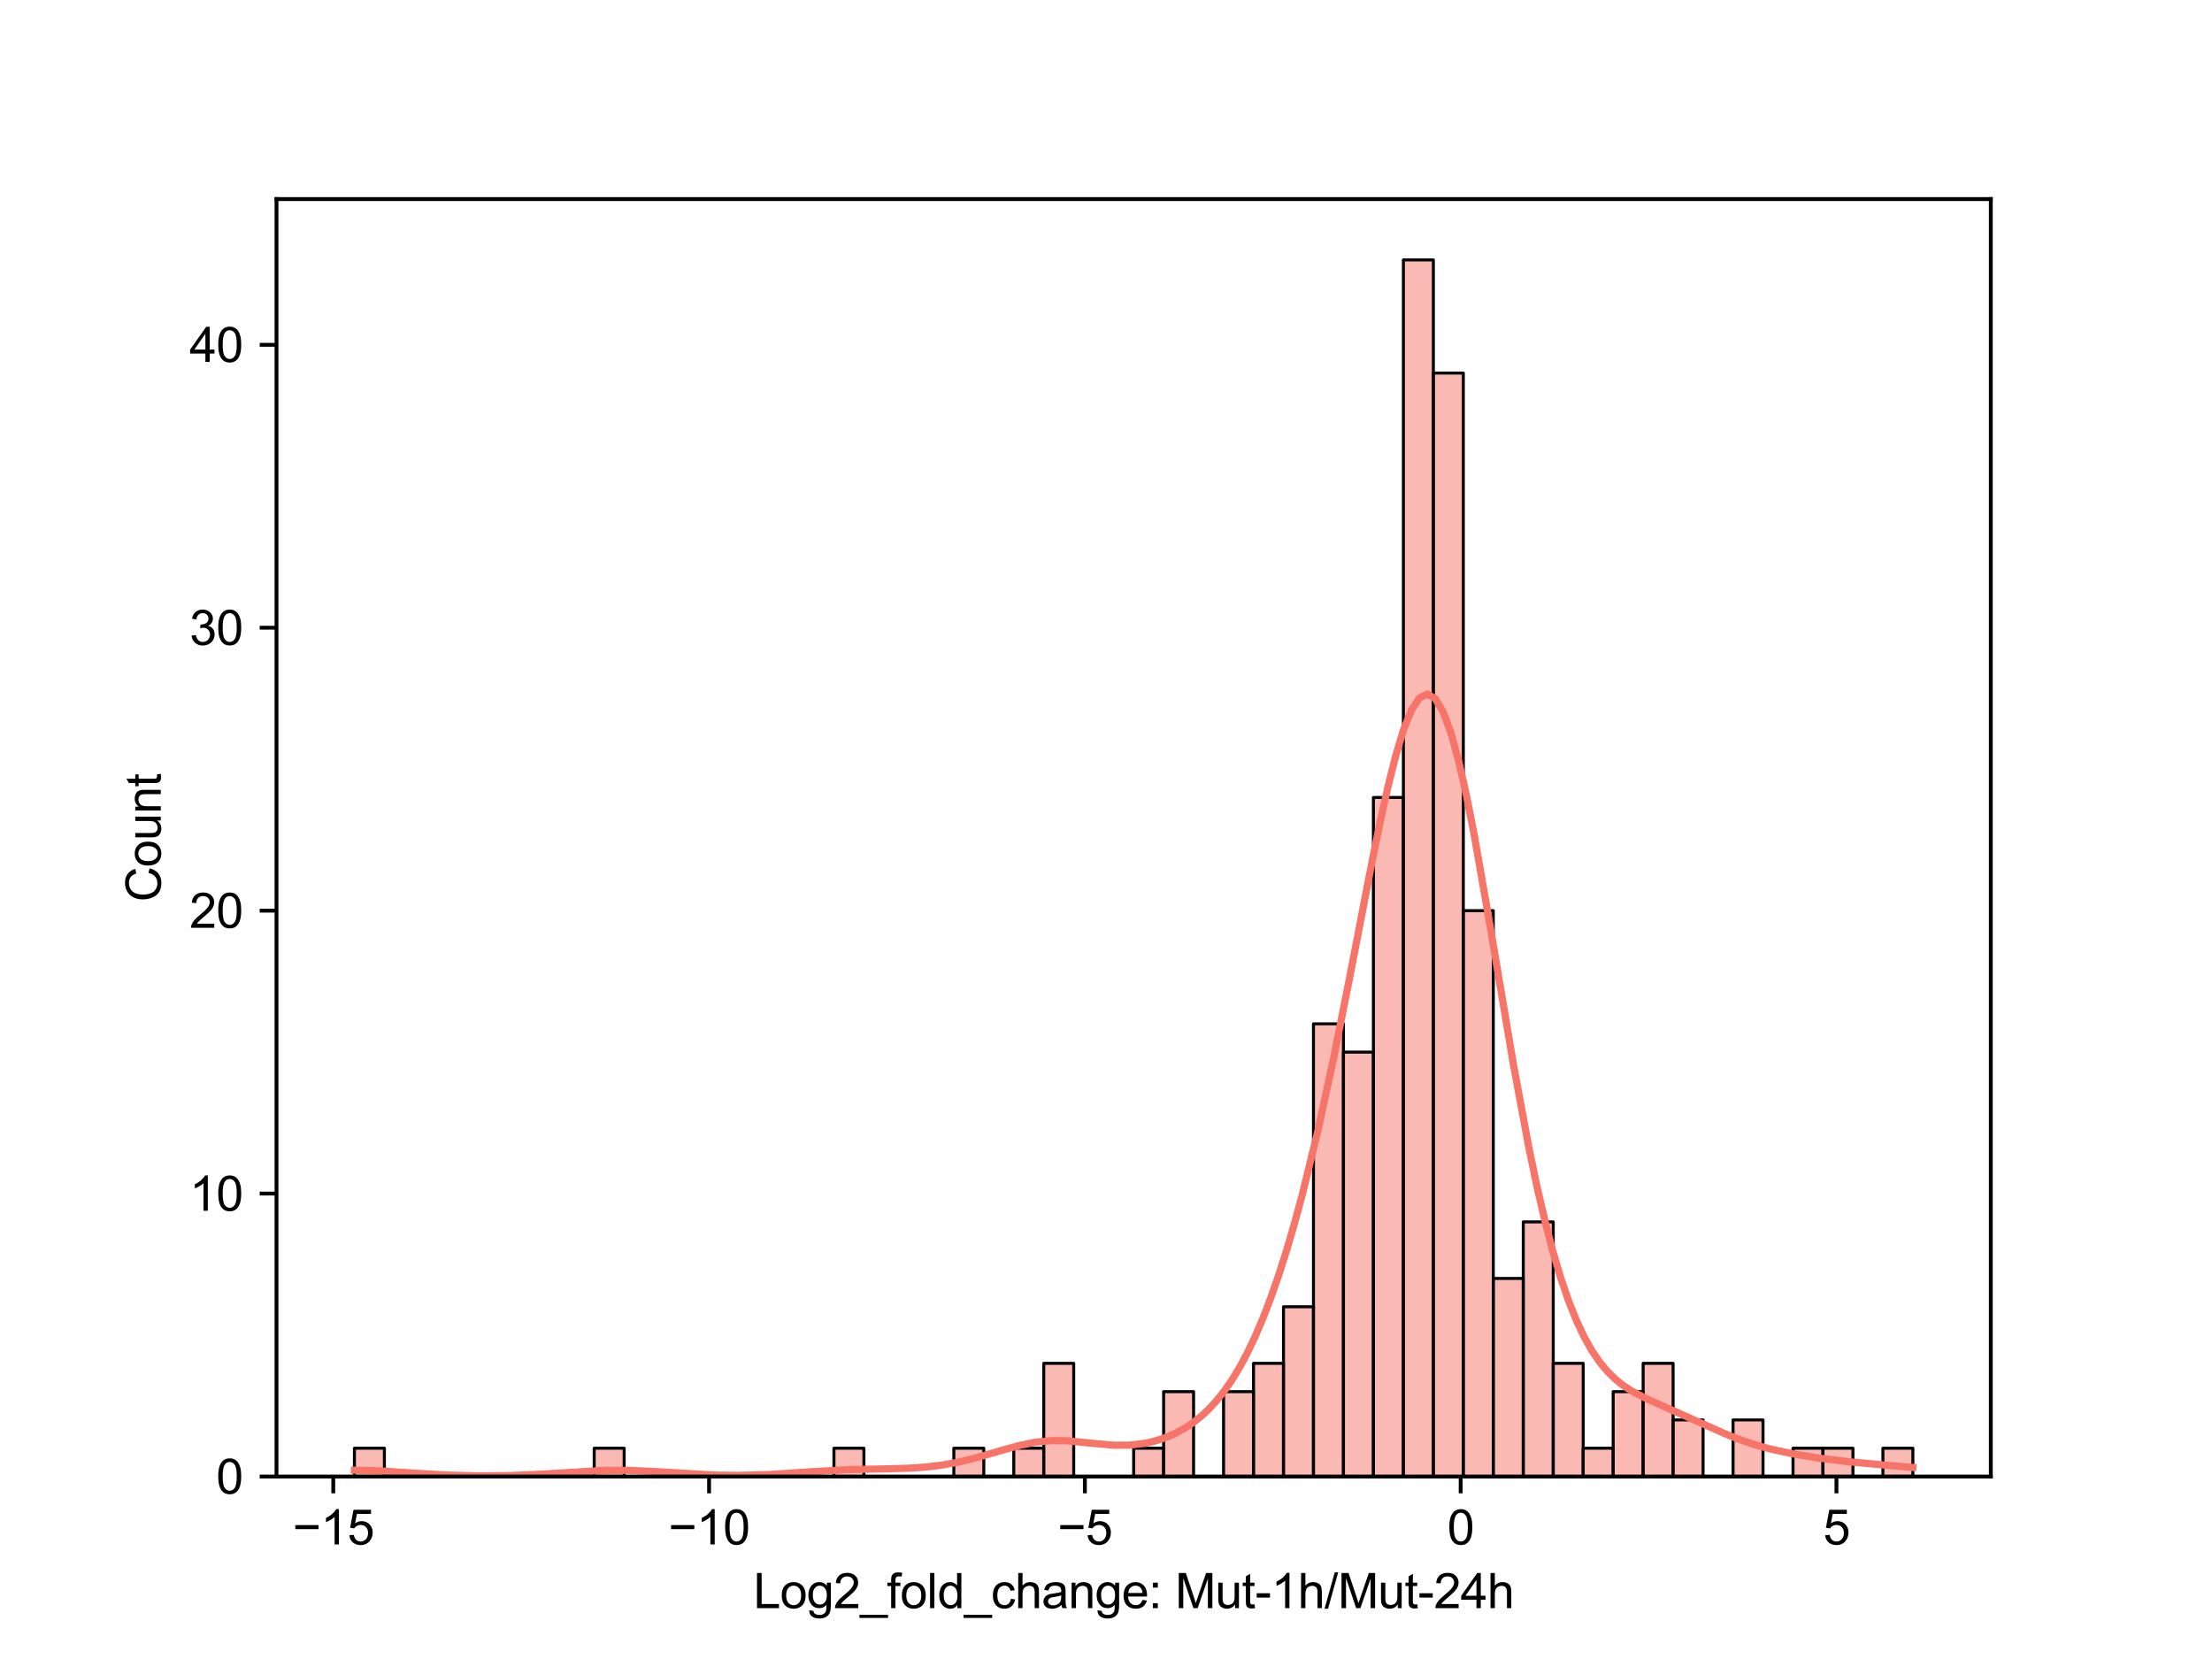 <?xml version="1.0" encoding="utf-8" standalone="no"?>
<!DOCTYPE svg PUBLIC "-//W3C//DTD SVG 1.1//EN"
  "http://www.w3.org/Graphics/SVG/1.1/DTD/svg11.dtd">
<svg xmlns:xlink="http://www.w3.org/1999/xlink" width="460.8pt" height="345.6pt" viewBox="0 0 460.8 345.6" xmlns="http://www.w3.org/2000/svg" version="1.1">
 <defs>
  <style type="text/css">*{stroke-linejoin: round; stroke-linecap: butt}</style>
 </defs>
 <g id="figure_1">
  <g id="patch_1">
   <path d="M 0 345.6 
L 460.8 345.6 
L 460.8 0 
L 0 0 
z
" style="fill: #ffffff"/>
  </g>
  <g id="axes_1">
   <g id="patch_2">
    <path d="M 57.6 307.584 
L 414.72 307.584 
L 414.72 41.472 
L 57.6 41.472 
z
" style="fill: #ffffff"/>
   </g>
   <g id="patch_3">
    <path d="M 73.833 307.584 
L 80.076 307.584 
L 80.076 301.69 
L 73.833 301.69 
z
" clip-path="url(#p9eaa3df6c9)" style="fill: #f77468; fill-opacity: 0.5; stroke: #000000; stroke-width: 0.624; stroke-linejoin: miter"/>
   </g>
   <g id="patch_4">
    <path d="M 80.076 307.584 
L 86.319 307.584 
L 86.319 307.584 
L 80.076 307.584 
z
" clip-path="url(#p9eaa3df6c9)" style="fill: #f77468; fill-opacity: 0.5; stroke: #000000; stroke-width: 0.624; stroke-linejoin: miter"/>
   </g>
   <g id="patch_5">
    <path d="M 86.319 307.584 
L 92.563 307.584 
L 92.563 307.584 
L 86.319 307.584 
z
" clip-path="url(#p9eaa3df6c9)" style="fill: #f77468; fill-opacity: 0.5; stroke: #000000; stroke-width: 0.624; stroke-linejoin: miter"/>
   </g>
   <g id="patch_6">
    <path d="M 92.563 307.584 
L 98.806 307.584 
L 98.806 307.584 
L 92.563 307.584 
z
" clip-path="url(#p9eaa3df6c9)" style="fill: #f77468; fill-opacity: 0.5; stroke: #000000; stroke-width: 0.624; stroke-linejoin: miter"/>
   </g>
   <g id="patch_7">
    <path d="M 98.806 307.584 
L 105.05 307.584 
L 105.05 307.584 
L 98.806 307.584 
z
" clip-path="url(#p9eaa3df6c9)" style="fill: #f77468; fill-opacity: 0.5; stroke: #000000; stroke-width: 0.624; stroke-linejoin: miter"/>
   </g>
   <g id="patch_8">
    <path d="M 105.05 307.584 
L 111.293 307.584 
L 111.293 307.584 
L 105.05 307.584 
z
" clip-path="url(#p9eaa3df6c9)" style="fill: #f77468; fill-opacity: 0.5; stroke: #000000; stroke-width: 0.624; stroke-linejoin: miter"/>
   </g>
   <g id="patch_9">
    <path d="M 111.293 307.584 
L 117.536 307.584 
L 117.536 307.584 
L 111.293 307.584 
z
" clip-path="url(#p9eaa3df6c9)" style="fill: #f77468; fill-opacity: 0.5; stroke: #000000; stroke-width: 0.624; stroke-linejoin: miter"/>
   </g>
   <g id="patch_10">
    <path d="M 117.536 307.584 
L 123.78 307.584 
L 123.78 307.584 
L 117.536 307.584 
z
" clip-path="url(#p9eaa3df6c9)" style="fill: #f77468; fill-opacity: 0.5; stroke: #000000; stroke-width: 0.624; stroke-linejoin: miter"/>
   </g>
   <g id="patch_11">
    <path d="M 123.78 307.584 
L 130.023 307.584 
L 130.023 301.69 
L 123.78 301.69 
z
" clip-path="url(#p9eaa3df6c9)" style="fill: #f77468; fill-opacity: 0.5; stroke: #000000; stroke-width: 0.624; stroke-linejoin: miter"/>
   </g>
   <g id="patch_12">
    <path d="M 130.023 307.584 
L 136.266 307.584 
L 136.266 307.584 
L 130.023 307.584 
z
" clip-path="url(#p9eaa3df6c9)" style="fill: #f77468; fill-opacity: 0.5; stroke: #000000; stroke-width: 0.624; stroke-linejoin: miter"/>
   </g>
   <g id="patch_13">
    <path d="M 136.266 307.584 
L 142.51 307.584 
L 142.51 307.584 
L 136.266 307.584 
z
" clip-path="url(#p9eaa3df6c9)" style="fill: #f77468; fill-opacity: 0.5; stroke: #000000; stroke-width: 0.624; stroke-linejoin: miter"/>
   </g>
   <g id="patch_14">
    <path d="M 142.51 307.584 
L 148.753 307.584 
L 148.753 307.584 
L 142.51 307.584 
z
" clip-path="url(#p9eaa3df6c9)" style="fill: #f77468; fill-opacity: 0.5; stroke: #000000; stroke-width: 0.624; stroke-linejoin: miter"/>
   </g>
   <g id="patch_15">
    <path d="M 148.753 307.584 
L 154.996 307.584 
L 154.996 307.584 
L 148.753 307.584 
z
" clip-path="url(#p9eaa3df6c9)" style="fill: #f77468; fill-opacity: 0.5; stroke: #000000; stroke-width: 0.624; stroke-linejoin: miter"/>
   </g>
   <g id="patch_16">
    <path d="M 154.996 307.584 
L 161.24 307.584 
L 161.24 307.584 
L 154.996 307.584 
z
" clip-path="url(#p9eaa3df6c9)" style="fill: #f77468; fill-opacity: 0.5; stroke: #000000; stroke-width: 0.624; stroke-linejoin: miter"/>
   </g>
   <g id="patch_17">
    <path d="M 161.24 307.584 
L 167.483 307.584 
L 167.483 307.584 
L 161.24 307.584 
z
" clip-path="url(#p9eaa3df6c9)" style="fill: #f77468; fill-opacity: 0.5; stroke: #000000; stroke-width: 0.624; stroke-linejoin: miter"/>
   </g>
   <g id="patch_18">
    <path d="M 167.483 307.584 
L 173.726 307.584 
L 173.726 307.584 
L 167.483 307.584 
z
" clip-path="url(#p9eaa3df6c9)" style="fill: #f77468; fill-opacity: 0.5; stroke: #000000; stroke-width: 0.624; stroke-linejoin: miter"/>
   </g>
   <g id="patch_19">
    <path d="M 173.726 307.584 
L 179.97 307.584 
L 179.97 301.69 
L 173.726 301.69 
z
" clip-path="url(#p9eaa3df6c9)" style="fill: #f77468; fill-opacity: 0.5; stroke: #000000; stroke-width: 0.624; stroke-linejoin: miter"/>
   </g>
   <g id="patch_20">
    <path d="M 179.97 307.584 
L 186.213 307.584 
L 186.213 307.584 
L 179.97 307.584 
z
" clip-path="url(#p9eaa3df6c9)" style="fill: #f77468; fill-opacity: 0.5; stroke: #000000; stroke-width: 0.624; stroke-linejoin: miter"/>
   </g>
   <g id="patch_21">
    <path d="M 186.213 307.584 
L 192.457 307.584 
L 192.457 307.584 
L 186.213 307.584 
z
" clip-path="url(#p9eaa3df6c9)" style="fill: #f77468; fill-opacity: 0.5; stroke: #000000; stroke-width: 0.624; stroke-linejoin: miter"/>
   </g>
   <g id="patch_22">
    <path d="M 192.457 307.584 
L 198.7 307.584 
L 198.7 307.584 
L 192.457 307.584 
z
" clip-path="url(#p9eaa3df6c9)" style="fill: #f77468; fill-opacity: 0.5; stroke: #000000; stroke-width: 0.624; stroke-linejoin: miter"/>
   </g>
   <g id="patch_23">
    <path d="M 198.7 307.584 
L 204.943 307.584 
L 204.943 301.69 
L 198.7 301.69 
z
" clip-path="url(#p9eaa3df6c9)" style="fill: #f77468; fill-opacity: 0.5; stroke: #000000; stroke-width: 0.624; stroke-linejoin: miter"/>
   </g>
   <g id="patch_24">
    <path d="M 204.943 307.584 
L 211.187 307.584 
L 211.187 307.584 
L 204.943 307.584 
z
" clip-path="url(#p9eaa3df6c9)" style="fill: #f77468; fill-opacity: 0.5; stroke: #000000; stroke-width: 0.624; stroke-linejoin: miter"/>
   </g>
   <g id="patch_25">
    <path d="M 211.187 307.584 
L 217.43 307.584 
L 217.43 301.69 
L 211.187 301.69 
z
" clip-path="url(#p9eaa3df6c9)" style="fill: #f77468; fill-opacity: 0.5; stroke: #000000; stroke-width: 0.624; stroke-linejoin: miter"/>
   </g>
   <g id="patch_26">
    <path d="M 217.43 307.584 
L 223.673 307.584 
L 223.673 284.008 
L 217.43 284.008 
z
" clip-path="url(#p9eaa3df6c9)" style="fill: #f77468; fill-opacity: 0.5; stroke: #000000; stroke-width: 0.624; stroke-linejoin: miter"/>
   </g>
   <g id="patch_27">
    <path d="M 223.673 307.584 
L 229.917 307.584 
L 229.917 307.584 
L 223.673 307.584 
z
" clip-path="url(#p9eaa3df6c9)" style="fill: #f77468; fill-opacity: 0.5; stroke: #000000; stroke-width: 0.624; stroke-linejoin: miter"/>
   </g>
   <g id="patch_28">
    <path d="M 229.917 307.584 
L 236.16 307.584 
L 236.16 307.584 
L 229.917 307.584 
z
" clip-path="url(#p9eaa3df6c9)" style="fill: #f77468; fill-opacity: 0.5; stroke: #000000; stroke-width: 0.624; stroke-linejoin: miter"/>
   </g>
   <g id="patch_29">
    <path d="M 236.16 307.584 
L 242.403 307.584 
L 242.403 301.69 
L 236.16 301.69 
z
" clip-path="url(#p9eaa3df6c9)" style="fill: #f77468; fill-opacity: 0.5; stroke: #000000; stroke-width: 0.624; stroke-linejoin: miter"/>
   </g>
   <g id="patch_30">
    <path d="M 242.403 307.584 
L 248.647 307.584 
L 248.647 289.902 
L 242.403 289.902 
z
" clip-path="url(#p9eaa3df6c9)" style="fill: #f77468; fill-opacity: 0.5; stroke: #000000; stroke-width: 0.624; stroke-linejoin: miter"/>
   </g>
   <g id="patch_31">
    <path d="M 248.647 307.584 
L 254.89 307.584 
L 254.89 307.584 
L 248.647 307.584 
z
" clip-path="url(#p9eaa3df6c9)" style="fill: #f77468; fill-opacity: 0.5; stroke: #000000; stroke-width: 0.624; stroke-linejoin: miter"/>
   </g>
   <g id="patch_32">
    <path d="M 254.89 307.584 
L 261.133 307.584 
L 261.133 289.902 
L 254.89 289.902 
z
" clip-path="url(#p9eaa3df6c9)" style="fill: #f77468; fill-opacity: 0.5; stroke: #000000; stroke-width: 0.624; stroke-linejoin: miter"/>
   </g>
   <g id="patch_33">
    <path d="M 261.133 307.584 
L 267.377 307.584 
L 267.377 284.008 
L 261.133 284.008 
z
" clip-path="url(#p9eaa3df6c9)" style="fill: #f77468; fill-opacity: 0.5; stroke: #000000; stroke-width: 0.624; stroke-linejoin: miter"/>
   </g>
   <g id="patch_34">
    <path d="M 267.377 307.584 
L 273.62 307.584 
L 273.62 272.22 
L 267.377 272.22 
z
" clip-path="url(#p9eaa3df6c9)" style="fill: #f77468; fill-opacity: 0.5; stroke: #000000; stroke-width: 0.624; stroke-linejoin: miter"/>
   </g>
   <g id="patch_35">
    <path d="M 273.62 307.584 
L 279.863 307.584 
L 279.863 213.281 
L 273.62 213.281 
z
" clip-path="url(#p9eaa3df6c9)" style="fill: #f77468; fill-opacity: 0.5; stroke: #000000; stroke-width: 0.624; stroke-linejoin: miter"/>
   </g>
   <g id="patch_36">
    <path d="M 279.863 307.584 
L 286.107 307.584 
L 286.107 219.175 
L 279.863 219.175 
z
" clip-path="url(#p9eaa3df6c9)" style="fill: #f77468; fill-opacity: 0.5; stroke: #000000; stroke-width: 0.624; stroke-linejoin: miter"/>
   </g>
   <g id="patch_37">
    <path d="M 286.107 307.584 
L 292.35 307.584 
L 292.35 166.129 
L 286.107 166.129 
z
" clip-path="url(#p9eaa3df6c9)" style="fill: #f77468; fill-opacity: 0.5; stroke: #000000; stroke-width: 0.624; stroke-linejoin: miter"/>
   </g>
   <g id="patch_38">
    <path d="M 292.35 307.584 
L 298.594 307.584 
L 298.594 54.144 
L 292.35 54.144 
z
" clip-path="url(#p9eaa3df6c9)" style="fill: #f77468; fill-opacity: 0.5; stroke: #000000; stroke-width: 0.624; stroke-linejoin: miter"/>
   </g>
   <g id="patch_39">
    <path d="M 298.594 307.584 
L 304.837 307.584 
L 304.837 77.72 
L 298.594 77.72 
z
" clip-path="url(#p9eaa3df6c9)" style="fill: #f77468; fill-opacity: 0.5; stroke: #000000; stroke-width: 0.624; stroke-linejoin: miter"/>
   </g>
   <g id="patch_40">
    <path d="M 304.837 307.584 
L 311.08 307.584 
L 311.08 189.705 
L 304.837 189.705 
z
" clip-path="url(#p9eaa3df6c9)" style="fill: #f77468; fill-opacity: 0.5; stroke: #000000; stroke-width: 0.624; stroke-linejoin: miter"/>
   </g>
   <g id="patch_41">
    <path d="M 311.08 307.584 
L 317.324 307.584 
L 317.324 266.326 
L 311.08 266.326 
z
" clip-path="url(#p9eaa3df6c9)" style="fill: #f77468; fill-opacity: 0.5; stroke: #000000; stroke-width: 0.624; stroke-linejoin: miter"/>
   </g>
   <g id="patch_42">
    <path d="M 317.324 307.584 
L 323.567 307.584 
L 323.567 254.538 
L 317.324 254.538 
z
" clip-path="url(#p9eaa3df6c9)" style="fill: #f77468; fill-opacity: 0.5; stroke: #000000; stroke-width: 0.624; stroke-linejoin: miter"/>
   </g>
   <g id="patch_43">
    <path d="M 323.567 307.584 
L 329.81 307.584 
L 329.81 284.008 
L 323.567 284.008 
z
" clip-path="url(#p9eaa3df6c9)" style="fill: #f77468; fill-opacity: 0.5; stroke: #000000; stroke-width: 0.624; stroke-linejoin: miter"/>
   </g>
   <g id="patch_44">
    <path d="M 329.81 307.584 
L 336.054 307.584 
L 336.054 301.69 
L 329.81 301.69 
z
" clip-path="url(#p9eaa3df6c9)" style="fill: #f77468; fill-opacity: 0.5; stroke: #000000; stroke-width: 0.624; stroke-linejoin: miter"/>
   </g>
   <g id="patch_45">
    <path d="M 336.054 307.584 
L 342.297 307.584 
L 342.297 289.902 
L 336.054 289.902 
z
" clip-path="url(#p9eaa3df6c9)" style="fill: #f77468; fill-opacity: 0.5; stroke: #000000; stroke-width: 0.624; stroke-linejoin: miter"/>
   </g>
   <g id="patch_46">
    <path d="M 342.297 307.584 
L 348.54 307.584 
L 348.54 284.008 
L 342.297 284.008 
z
" clip-path="url(#p9eaa3df6c9)" style="fill: #f77468; fill-opacity: 0.5; stroke: #000000; stroke-width: 0.624; stroke-linejoin: miter"/>
   </g>
   <g id="patch_47">
    <path d="M 348.54 307.584 
L 354.784 307.584 
L 354.784 295.796 
L 348.54 295.796 
z
" clip-path="url(#p9eaa3df6c9)" style="fill: #f77468; fill-opacity: 0.5; stroke: #000000; stroke-width: 0.624; stroke-linejoin: miter"/>
   </g>
   <g id="patch_48">
    <path d="M 354.784 307.584 
L 361.027 307.584 
L 361.027 307.584 
L 354.784 307.584 
z
" clip-path="url(#p9eaa3df6c9)" style="fill: #f77468; fill-opacity: 0.5; stroke: #000000; stroke-width: 0.624; stroke-linejoin: miter"/>
   </g>
   <g id="patch_49">
    <path d="M 361.027 307.584 
L 367.27 307.584 
L 367.27 295.796 
L 361.027 295.796 
z
" clip-path="url(#p9eaa3df6c9)" style="fill: #f77468; fill-opacity: 0.5; stroke: #000000; stroke-width: 0.624; stroke-linejoin: miter"/>
   </g>
   <g id="patch_50">
    <path d="M 367.27 307.584 
L 373.514 307.584 
L 373.514 307.584 
L 367.27 307.584 
z
" clip-path="url(#p9eaa3df6c9)" style="fill: #f77468; fill-opacity: 0.5; stroke: #000000; stroke-width: 0.624; stroke-linejoin: miter"/>
   </g>
   <g id="patch_51">
    <path d="M 373.514 307.584 
L 379.757 307.584 
L 379.757 301.69 
L 373.514 301.69 
z
" clip-path="url(#p9eaa3df6c9)" style="fill: #f77468; fill-opacity: 0.5; stroke: #000000; stroke-width: 0.624; stroke-linejoin: miter"/>
   </g>
   <g id="patch_52">
    <path d="M 379.757 307.584 
L 386.001 307.584 
L 386.001 301.69 
L 379.757 301.69 
z
" clip-path="url(#p9eaa3df6c9)" style="fill: #f77468; fill-opacity: 0.5; stroke: #000000; stroke-width: 0.624; stroke-linejoin: miter"/>
   </g>
   <g id="patch_53">
    <path d="M 386.001 307.584 
L 392.244 307.584 
L 392.244 307.584 
L 386.001 307.584 
z
" clip-path="url(#p9eaa3df6c9)" style="fill: #f77468; fill-opacity: 0.5; stroke: #000000; stroke-width: 0.624; stroke-linejoin: miter"/>
   </g>
   <g id="patch_54">
    <path d="M 392.244 307.584 
L 398.487 307.584 
L 398.487 301.69 
L 392.244 301.69 
z
" clip-path="url(#p9eaa3df6c9)" style="fill: #f77468; fill-opacity: 0.5; stroke: #000000; stroke-width: 0.624; stroke-linejoin: miter"/>
   </g>
   <g id="matplotlib.axis_1">
    <g id="xtick_1">
     <g id="line2d_1">
      <defs>
       <path id="mb63b6346ff" d="M 0 0 
L 0 3.5 
" style="stroke: #000000; stroke-width: 0.8"/>
      </defs>
      <g>
       <use xlink:href="#mb63b6346ff" x="69.428" y="307.584" style="stroke: #000000; stroke-width: 0.8"/>
      </g>
     </g>
     <g id="text_1">
      <!-- −15 -->
      <g transform="translate(60.947 321.742) scale(0.1 -0.1)">
       <defs>
        <path id="ArialMT-2212" d="M 3381 1997 
L 356 1997 
L 356 2522 
L 3381 2522 
L 3381 1997 
z
" transform="scale(0.016)"/>
        <path id="ArialMT-31" d="M 2384 0 
L 1822 0 
L 1822 3584 
Q 1619 3391 1289 3197 
Q 959 3003 697 2906 
L 697 3450 
Q 1169 3672 1522 3987 
Q 1875 4303 2022 4600 
L 2384 4600 
L 2384 0 
z
" transform="scale(0.016)"/>
        <path id="ArialMT-35" d="M 266 1200 
L 856 1250 
Q 922 819 1161 601 
Q 1400 384 1738 384 
Q 2144 384 2425 690 
Q 2706 997 2706 1503 
Q 2706 1984 2436 2262 
Q 2166 2541 1728 2541 
Q 1456 2541 1237 2417 
Q 1019 2294 894 2097 
L 366 2166 
L 809 4519 
L 3088 4519 
L 3088 3981 
L 1259 3981 
L 1013 2750 
Q 1425 3038 1878 3038 
Q 2478 3038 2890 2622 
Q 3303 2206 3303 1553 
Q 3303 931 2941 478 
Q 2500 -78 1738 -78 
Q 1113 -78 717 272 
Q 322 622 266 1200 
z
" transform="scale(0.016)"/>
       </defs>
       <use xlink:href="#ArialMT-2212"/>
       <use xlink:href="#ArialMT-31" x="58.398"/>
       <use xlink:href="#ArialMT-35" x="114.014"/>
      </g>
     </g>
    </g>
    <g id="xtick_2">
     <g id="line2d_2">
      <g>
       <use xlink:href="#mb63b6346ff" x="147.713" y="307.584" style="stroke: #000000; stroke-width: 0.8"/>
      </g>
     </g>
     <g id="text_2">
      <!-- −10 -->
      <g transform="translate(139.232 321.742) scale(0.1 -0.1)">
       <defs>
        <path id="ArialMT-30" d="M 266 2259 
Q 266 3072 433 3567 
Q 600 4063 929 4331 
Q 1259 4600 1759 4600 
Q 2128 4600 2406 4451 
Q 2684 4303 2865 4023 
Q 3047 3744 3150 3342 
Q 3253 2941 3253 2259 
Q 3253 1453 3087 958 
Q 2922 463 2592 192 
Q 2263 -78 1759 -78 
Q 1097 -78 719 397 
Q 266 969 266 2259 
z
M 844 2259 
Q 844 1131 1108 757 
Q 1372 384 1759 384 
Q 2147 384 2411 759 
Q 2675 1134 2675 2259 
Q 2675 3391 2411 3762 
Q 2147 4134 1753 4134 
Q 1366 4134 1134 3806 
Q 844 3388 844 2259 
z
" transform="scale(0.016)"/>
       </defs>
       <use xlink:href="#ArialMT-2212"/>
       <use xlink:href="#ArialMT-31" x="58.398"/>
       <use xlink:href="#ArialMT-30" x="114.014"/>
      </g>
     </g>
    </g>
    <g id="xtick_3">
     <g id="line2d_3">
      <g>
       <use xlink:href="#mb63b6346ff" x="225.998" y="307.584" style="stroke: #000000; stroke-width: 0.8"/>
      </g>
     </g>
     <g id="text_3">
      <!-- −5 -->
      <g transform="translate(220.297 321.742) scale(0.1 -0.1)">
       <use xlink:href="#ArialMT-2212"/>
       <use xlink:href="#ArialMT-35" x="58.398"/>
      </g>
     </g>
    </g>
    <g id="xtick_4">
     <g id="line2d_4">
      <g>
       <use xlink:href="#mb63b6346ff" x="304.282" y="307.584" style="stroke: #000000; stroke-width: 0.8"/>
      </g>
     </g>
     <g id="text_4">
      <!-- 0 -->
      <g transform="translate(301.502 321.742) scale(0.1 -0.1)">
       <use xlink:href="#ArialMT-30"/>
      </g>
     </g>
    </g>
    <g id="xtick_5">
     <g id="line2d_5">
      <g>
       <use xlink:href="#mb63b6346ff" x="382.567" y="307.584" style="stroke: #000000; stroke-width: 0.8"/>
      </g>
     </g>
     <g id="text_5">
      <!-- 5 -->
      <g transform="translate(379.786 321.742) scale(0.1 -0.1)">
       <use xlink:href="#ArialMT-35"/>
      </g>
     </g>
    </g>
    <g id="text_6">
     <!-- Log2_fold_change: Mut-1h/Mut-24h -->
     <g transform="translate(156.946 335.009) scale(0.1 -0.1)">
      <defs>
       <path id="ArialMT-4c" d="M 469 0 
L 469 4581 
L 1075 4581 
L 1075 541 
L 3331 541 
L 3331 0 
L 469 0 
z
" transform="scale(0.016)"/>
       <path id="ArialMT-6f" d="M 213 1659 
Q 213 2581 725 3025 
Q 1153 3394 1769 3394 
Q 2453 3394 2887 2945 
Q 3322 2497 3322 1706 
Q 3322 1066 3130 698 
Q 2938 331 2570 128 
Q 2203 -75 1769 -75 
Q 1072 -75 642 372 
Q 213 819 213 1659 
z
M 791 1659 
Q 791 1022 1069 705 
Q 1347 388 1769 388 
Q 2188 388 2466 706 
Q 2744 1025 2744 1678 
Q 2744 2294 2464 2611 
Q 2184 2928 1769 2928 
Q 1347 2928 1069 2612 
Q 791 2297 791 1659 
z
" transform="scale(0.016)"/>
       <path id="ArialMT-67" d="M 319 -275 
L 866 -356 
Q 900 -609 1056 -725 
Q 1266 -881 1628 -881 
Q 2019 -881 2231 -725 
Q 2444 -569 2519 -288 
Q 2563 -116 2559 434 
Q 2191 0 1641 0 
Q 956 0 581 494 
Q 206 988 206 1678 
Q 206 2153 378 2554 
Q 550 2956 876 3175 
Q 1203 3394 1644 3394 
Q 2231 3394 2613 2919 
L 2613 3319 
L 3131 3319 
L 3131 450 
Q 3131 -325 2973 -648 
Q 2816 -972 2473 -1159 
Q 2131 -1347 1631 -1347 
Q 1038 -1347 672 -1080 
Q 306 -813 319 -275 
z
M 784 1719 
Q 784 1066 1043 766 
Q 1303 466 1694 466 
Q 2081 466 2343 764 
Q 2606 1063 2606 1700 
Q 2606 2309 2336 2618 
Q 2066 2928 1684 2928 
Q 1309 2928 1046 2623 
Q 784 2319 784 1719 
z
" transform="scale(0.016)"/>
       <path id="ArialMT-32" d="M 3222 541 
L 3222 0 
L 194 0 
Q 188 203 259 391 
Q 375 700 629 1000 
Q 884 1300 1366 1694 
Q 2113 2306 2375 2664 
Q 2638 3022 2638 3341 
Q 2638 3675 2398 3904 
Q 2159 4134 1775 4134 
Q 1369 4134 1125 3890 
Q 881 3647 878 3216 
L 300 3275 
Q 359 3922 746 4261 
Q 1134 4600 1788 4600 
Q 2447 4600 2831 4234 
Q 3216 3869 3216 3328 
Q 3216 3053 3103 2787 
Q 2991 2522 2730 2228 
Q 2469 1934 1863 1422 
Q 1356 997 1212 845 
Q 1069 694 975 541 
L 3222 541 
z
" transform="scale(0.016)"/>
       <path id="ArialMT-5f" d="M -97 -1272 
L -97 -866 
L 3631 -866 
L 3631 -1272 
L -97 -1272 
z
" transform="scale(0.016)"/>
       <path id="ArialMT-66" d="M 556 0 
L 556 2881 
L 59 2881 
L 59 3319 
L 556 3319 
L 556 3672 
Q 556 4006 616 4169 
Q 697 4388 901 4523 
Q 1106 4659 1475 4659 
Q 1713 4659 2000 4603 
L 1916 4113 
Q 1741 4144 1584 4144 
Q 1328 4144 1222 4034 
Q 1116 3925 1116 3625 
L 1116 3319 
L 1763 3319 
L 1763 2881 
L 1116 2881 
L 1116 0 
L 556 0 
z
" transform="scale(0.016)"/>
       <path id="ArialMT-6c" d="M 409 0 
L 409 4581 
L 972 4581 
L 972 0 
L 409 0 
z
" transform="scale(0.016)"/>
       <path id="ArialMT-64" d="M 2575 0 
L 2575 419 
Q 2259 -75 1647 -75 
Q 1250 -75 917 144 
Q 584 363 401 755 
Q 219 1147 219 1656 
Q 219 2153 384 2558 
Q 550 2963 881 3178 
Q 1213 3394 1622 3394 
Q 1922 3394 2156 3267 
Q 2391 3141 2538 2938 
L 2538 4581 
L 3097 4581 
L 3097 0 
L 2575 0 
z
M 797 1656 
Q 797 1019 1065 703 
Q 1334 388 1700 388 
Q 2069 388 2326 689 
Q 2584 991 2584 1609 
Q 2584 2291 2321 2609 
Q 2059 2928 1675 2928 
Q 1300 2928 1048 2622 
Q 797 2316 797 1656 
z
" transform="scale(0.016)"/>
       <path id="ArialMT-63" d="M 2588 1216 
L 3141 1144 
Q 3050 572 2676 248 
Q 2303 -75 1759 -75 
Q 1078 -75 664 370 
Q 250 816 250 1647 
Q 250 2184 428 2587 
Q 606 2991 970 3192 
Q 1334 3394 1763 3394 
Q 2303 3394 2647 3120 
Q 2991 2847 3088 2344 
L 2541 2259 
Q 2463 2594 2264 2762 
Q 2066 2931 1784 2931 
Q 1359 2931 1093 2626 
Q 828 2322 828 1663 
Q 828 994 1084 691 
Q 1341 388 1753 388 
Q 2084 388 2306 591 
Q 2528 794 2588 1216 
z
" transform="scale(0.016)"/>
       <path id="ArialMT-68" d="M 422 0 
L 422 4581 
L 984 4581 
L 984 2938 
Q 1378 3394 1978 3394 
Q 2347 3394 2619 3248 
Q 2891 3103 3008 2847 
Q 3125 2591 3125 2103 
L 3125 0 
L 2563 0 
L 2563 2103 
Q 2563 2525 2380 2717 
Q 2197 2909 1863 2909 
Q 1613 2909 1392 2779 
Q 1172 2650 1078 2428 
Q 984 2206 984 1816 
L 984 0 
L 422 0 
z
" transform="scale(0.016)"/>
       <path id="ArialMT-61" d="M 2588 409 
Q 2275 144 1986 34 
Q 1697 -75 1366 -75 
Q 819 -75 525 192 
Q 231 459 231 875 
Q 231 1119 342 1320 
Q 453 1522 633 1644 
Q 813 1766 1038 1828 
Q 1203 1872 1538 1913 
Q 2219 1994 2541 2106 
Q 2544 2222 2544 2253 
Q 2544 2597 2384 2738 
Q 2169 2928 1744 2928 
Q 1347 2928 1158 2789 
Q 969 2650 878 2297 
L 328 2372 
Q 403 2725 575 2942 
Q 747 3159 1072 3276 
Q 1397 3394 1825 3394 
Q 2250 3394 2515 3294 
Q 2781 3194 2906 3042 
Q 3031 2891 3081 2659 
Q 3109 2516 3109 2141 
L 3109 1391 
Q 3109 606 3145 398 
Q 3181 191 3288 0 
L 2700 0 
Q 2613 175 2588 409 
z
M 2541 1666 
Q 2234 1541 1622 1453 
Q 1275 1403 1131 1340 
Q 988 1278 909 1158 
Q 831 1038 831 891 
Q 831 666 1001 516 
Q 1172 366 1500 366 
Q 1825 366 2078 508 
Q 2331 650 2450 897 
Q 2541 1088 2541 1459 
L 2541 1666 
z
" transform="scale(0.016)"/>
       <path id="ArialMT-6e" d="M 422 0 
L 422 3319 
L 928 3319 
L 928 2847 
Q 1294 3394 1984 3394 
Q 2284 3394 2536 3286 
Q 2788 3178 2913 3003 
Q 3038 2828 3088 2588 
Q 3119 2431 3119 2041 
L 3119 0 
L 2556 0 
L 2556 2019 
Q 2556 2363 2490 2533 
Q 2425 2703 2258 2804 
Q 2091 2906 1866 2906 
Q 1506 2906 1245 2678 
Q 984 2450 984 1813 
L 984 0 
L 422 0 
z
" transform="scale(0.016)"/>
       <path id="ArialMT-65" d="M 2694 1069 
L 3275 997 
Q 3138 488 2766 206 
Q 2394 -75 1816 -75 
Q 1088 -75 661 373 
Q 234 822 234 1631 
Q 234 2469 665 2931 
Q 1097 3394 1784 3394 
Q 2450 3394 2872 2941 
Q 3294 2488 3294 1666 
Q 3294 1616 3291 1516 
L 816 1516 
Q 847 969 1125 678 
Q 1403 388 1819 388 
Q 2128 388 2347 550 
Q 2566 713 2694 1069 
z
M 847 1978 
L 2700 1978 
Q 2663 2397 2488 2606 
Q 2219 2931 1791 2931 
Q 1403 2931 1139 2672 
Q 875 2413 847 1978 
z
" transform="scale(0.016)"/>
       <path id="ArialMT-3a" d="M 578 2678 
L 578 3319 
L 1219 3319 
L 1219 2678 
L 578 2678 
z
M 578 0 
L 578 641 
L 1219 641 
L 1219 0 
L 578 0 
z
" transform="scale(0.016)"/>
       <path id="ArialMT-20" transform="scale(0.016)"/>
       <path id="ArialMT-4d" d="M 475 0 
L 475 4581 
L 1388 4581 
L 2472 1338 
Q 2622 884 2691 659 
Q 2769 909 2934 1394 
L 4031 4581 
L 4847 4581 
L 4847 0 
L 4263 0 
L 4263 3834 
L 2931 0 
L 2384 0 
L 1059 3900 
L 1059 0 
L 475 0 
z
" transform="scale(0.016)"/>
       <path id="ArialMT-75" d="M 2597 0 
L 2597 488 
Q 2209 -75 1544 -75 
Q 1250 -75 995 37 
Q 741 150 617 320 
Q 494 491 444 738 
Q 409 903 409 1263 
L 409 3319 
L 972 3319 
L 972 1478 
Q 972 1038 1006 884 
Q 1059 663 1231 536 
Q 1403 409 1656 409 
Q 1909 409 2131 539 
Q 2353 669 2445 892 
Q 2538 1116 2538 1541 
L 2538 3319 
L 3100 3319 
L 3100 0 
L 2597 0 
z
" transform="scale(0.016)"/>
       <path id="ArialMT-74" d="M 1650 503 
L 1731 6 
Q 1494 -44 1306 -44 
Q 1000 -44 831 53 
Q 663 150 594 308 
Q 525 466 525 972 
L 525 2881 
L 113 2881 
L 113 3319 
L 525 3319 
L 525 4141 
L 1084 4478 
L 1084 3319 
L 1650 3319 
L 1650 2881 
L 1084 2881 
L 1084 941 
Q 1084 700 1114 631 
Q 1144 563 1211 522 
Q 1278 481 1403 481 
Q 1497 481 1650 503 
z
" transform="scale(0.016)"/>
       <path id="ArialMT-2d" d="M 203 1375 
L 203 1941 
L 1931 1941 
L 1931 1375 
L 203 1375 
z
" transform="scale(0.016)"/>
       <path id="ArialMT-2f" d="M 0 -78 
L 1328 4659 
L 1778 4659 
L 453 -78 
L 0 -78 
z
" transform="scale(0.016)"/>
       <path id="ArialMT-34" d="M 2069 0 
L 2069 1097 
L 81 1097 
L 81 1613 
L 2172 4581 
L 2631 4581 
L 2631 1613 
L 3250 1613 
L 3250 1097 
L 2631 1097 
L 2631 0 
L 2069 0 
z
M 2069 1613 
L 2069 3678 
L 634 1613 
L 2069 1613 
z
" transform="scale(0.016)"/>
      </defs>
      <use xlink:href="#ArialMT-4c"/>
      <use xlink:href="#ArialMT-6f" x="55.615"/>
      <use xlink:href="#ArialMT-67" x="111.23"/>
      <use xlink:href="#ArialMT-32" x="166.846"/>
      <use xlink:href="#ArialMT-5f" x="222.461"/>
      <use xlink:href="#ArialMT-66" x="278.076"/>
      <use xlink:href="#ArialMT-6f" x="305.859"/>
      <use xlink:href="#ArialMT-6c" x="361.475"/>
      <use xlink:href="#ArialMT-64" x="383.691"/>
      <use xlink:href="#ArialMT-5f" x="439.307"/>
      <use xlink:href="#ArialMT-63" x="494.922"/>
      <use xlink:href="#ArialMT-68" x="544.922"/>
      <use xlink:href="#ArialMT-61" x="600.537"/>
      <use xlink:href="#ArialMT-6e" x="656.152"/>
      <use xlink:href="#ArialMT-67" x="711.768"/>
      <use xlink:href="#ArialMT-65" x="767.383"/>
      <use xlink:href="#ArialMT-3a" x="822.998"/>
      <use xlink:href="#ArialMT-20" x="850.781"/>
      <use xlink:href="#ArialMT-4d" x="878.564"/>
      <use xlink:href="#ArialMT-75" x="961.865"/>
      <use xlink:href="#ArialMT-74" x="1017.48"/>
      <use xlink:href="#ArialMT-2d" x="1045.264"/>
      <use xlink:href="#ArialMT-31" x="1078.564"/>
      <use xlink:href="#ArialMT-68" x="1134.18"/>
      <use xlink:href="#ArialMT-2f" x="1189.795"/>
      <use xlink:href="#ArialMT-4d" x="1217.578"/>
      <use xlink:href="#ArialMT-75" x="1300.879"/>
      <use xlink:href="#ArialMT-74" x="1356.494"/>
      <use xlink:href="#ArialMT-2d" x="1384.277"/>
      <use xlink:href="#ArialMT-32" x="1417.578"/>
      <use xlink:href="#ArialMT-34" x="1473.193"/>
      <use xlink:href="#ArialMT-68" x="1528.809"/>
     </g>
    </g>
   </g>
   <g id="matplotlib.axis_2">
    <g id="ytick_1">
     <g id="line2d_6">
      <defs>
       <path id="m2e1e00f185" d="M 0 0 
L -3.5 0 
" style="stroke: #000000; stroke-width: 0.8"/>
      </defs>
      <g>
       <use xlink:href="#m2e1e00f185" x="57.6" y="307.584" style="stroke: #000000; stroke-width: 0.8"/>
      </g>
     </g>
     <g id="text_7">
      <!-- 0 -->
      <g transform="translate(45.039 311.163) scale(0.1 -0.1)">
       <use xlink:href="#ArialMT-30"/>
      </g>
     </g>
    </g>
    <g id="ytick_2">
     <g id="line2d_7">
      <g>
       <use xlink:href="#m2e1e00f185" x="57.6" y="248.644" style="stroke: #000000; stroke-width: 0.8"/>
      </g>
     </g>
     <g id="text_8">
      <!-- 10 -->
      <g transform="translate(39.478 252.223) scale(0.1 -0.1)">
       <use xlink:href="#ArialMT-31"/>
       <use xlink:href="#ArialMT-30" x="55.615"/>
      </g>
     </g>
    </g>
    <g id="ytick_3">
     <g id="line2d_8">
      <g>
       <use xlink:href="#m2e1e00f185" x="57.6" y="189.705" style="stroke: #000000; stroke-width: 0.8"/>
      </g>
     </g>
     <g id="text_9">
      <!-- 20 -->
      <g transform="translate(39.478 193.284) scale(0.1 -0.1)">
       <use xlink:href="#ArialMT-32"/>
       <use xlink:href="#ArialMT-30" x="55.615"/>
      </g>
     </g>
    </g>
    <g id="ytick_4">
     <g id="line2d_9">
      <g>
       <use xlink:href="#m2e1e00f185" x="57.6" y="130.765" style="stroke: #000000; stroke-width: 0.8"/>
      </g>
     </g>
     <g id="text_10">
      <!-- 30 -->
      <g transform="translate(39.478 134.344) scale(0.1 -0.1)">
       <defs>
        <path id="ArialMT-33" d="M 269 1209 
L 831 1284 
Q 928 806 1161 595 
Q 1394 384 1728 384 
Q 2125 384 2398 659 
Q 2672 934 2672 1341 
Q 2672 1728 2419 1979 
Q 2166 2231 1775 2231 
Q 1616 2231 1378 2169 
L 1441 2663 
Q 1497 2656 1531 2656 
Q 1891 2656 2178 2843 
Q 2466 3031 2466 3422 
Q 2466 3731 2256 3934 
Q 2047 4138 1716 4138 
Q 1388 4138 1169 3931 
Q 950 3725 888 3313 
L 325 3413 
Q 428 3978 793 4289 
Q 1159 4600 1703 4600 
Q 2078 4600 2393 4439 
Q 2709 4278 2876 4000 
Q 3044 3722 3044 3409 
Q 3044 3113 2884 2869 
Q 2725 2625 2413 2481 
Q 2819 2388 3044 2092 
Q 3269 1797 3269 1353 
Q 3269 753 2831 336 
Q 2394 -81 1725 -81 
Q 1122 -81 723 278 
Q 325 638 269 1209 
z
" transform="scale(0.016)"/>
       </defs>
       <use xlink:href="#ArialMT-33"/>
       <use xlink:href="#ArialMT-30" x="55.615"/>
      </g>
     </g>
    </g>
    <g id="ytick_5">
     <g id="line2d_10">
      <g>
       <use xlink:href="#m2e1e00f185" x="57.6" y="71.826" style="stroke: #000000; stroke-width: 0.8"/>
      </g>
     </g>
     <g id="text_11">
      <!-- 40 -->
      <g transform="translate(39.478 75.405) scale(0.1 -0.1)">
       <use xlink:href="#ArialMT-34"/>
       <use xlink:href="#ArialMT-30" x="55.615"/>
      </g>
     </g>
    </g>
    <g id="text_12">
     <!-- Count -->
     <g transform="translate(33.491 187.869) rotate(-90) scale(0.1 -0.1)">
      <defs>
       <path id="ArialMT-43" d="M 3763 1606 
L 4369 1453 
Q 4178 706 3683 314 
Q 3188 -78 2472 -78 
Q 1731 -78 1267 223 
Q 803 525 561 1097 
Q 319 1669 319 2325 
Q 319 3041 592 3573 
Q 866 4106 1370 4382 
Q 1875 4659 2481 4659 
Q 3169 4659 3637 4309 
Q 4106 3959 4291 3325 
L 3694 3184 
Q 3534 3684 3231 3912 
Q 2928 4141 2469 4141 
Q 1941 4141 1586 3887 
Q 1231 3634 1087 3207 
Q 944 2781 944 2328 
Q 944 1744 1114 1308 
Q 1284 872 1643 656 
Q 2003 441 2422 441 
Q 2931 441 3284 734 
Q 3638 1028 3763 1606 
z
" transform="scale(0.016)"/>
      </defs>
      <use xlink:href="#ArialMT-43"/>
      <use xlink:href="#ArialMT-6f" x="72.217"/>
      <use xlink:href="#ArialMT-75" x="127.832"/>
      <use xlink:href="#ArialMT-6e" x="183.447"/>
      <use xlink:href="#ArialMT-74" x="239.062"/>
     </g>
    </g>
   </g>
   <g id="line2d_11">
    <path d="M 73.833 306.268 
L 78.727 306.389 
L 86.884 306.919 
L 93.41 307.292 
L 99.936 307.449 
L 106.461 307.38 
L 112.987 307.083 
L 126.038 306.301 
L 130.933 306.298 
L 135.827 306.52 
L 148.879 307.288 
L 153.773 307.351 
L 160.299 307.171 
L 168.456 306.631 
L 176.613 306.149 
L 184.77 305.987 
L 189.664 305.839 
L 192.927 305.605 
L 196.19 305.21 
L 199.453 304.628 
L 202.716 303.861 
L 209.241 301.977 
L 212.504 301.088 
L 215.767 300.429 
L 219.03 300.109 
L 222.293 300.143 
L 227.187 300.626 
L 232.081 301.07 
L 235.344 301.05 
L 238.607 300.648 
L 240.239 300.284 
L 241.87 299.802 
L 243.501 299.193 
L 245.133 298.446 
L 246.764 297.545 
L 248.396 296.471 
L 250.027 295.199 
L 251.659 293.705 
L 253.29 291.96 
L 254.921 289.934 
L 256.553 287.598 
L 258.184 284.925 
L 259.816 281.889 
L 261.447 278.47 
L 263.079 274.648 
L 264.71 270.409 
L 266.341 265.74 
L 267.973 260.633 
L 269.604 255.081 
L 271.236 249.08 
L 274.499 235.738 
L 277.761 220.704 
L 281.024 204.315 
L 285.919 178.989 
L 287.55 171.032 
L 289.181 163.691 
L 290.813 157.218 
L 292.444 151.862 
L 294.076 147.85 
L 295.707 145.377 
L 297.339 144.58 
L 298.97 145.533 
L 300.601 148.235 
L 302.233 152.612 
L 303.864 158.518 
L 305.496 165.747 
L 307.127 174.048 
L 310.39 192.735 
L 315.284 221.835 
L 318.547 239.373 
L 320.179 247.164 
L 321.81 254.215 
L 323.441 260.503 
L 325.073 266.035 
L 326.704 270.836 
L 328.336 274.949 
L 329.967 278.429 
L 331.599 281.336 
L 333.23 283.737 
L 334.862 285.702 
L 336.493 287.302 
L 338.124 288.606 
L 339.756 289.683 
L 343.019 291.392 
L 359.333 298.669 
L 362.596 299.957 
L 365.859 301.047 
L 369.122 301.938 
L 374.016 302.967 
L 378.91 303.745 
L 385.436 304.543 
L 393.593 305.288 
L 398.487 305.693 
L 398.487 305.693 
" clip-path="url(#p9eaa3df6c9)" style="fill: none; stroke: #f77468; stroke-width: 1.5; stroke-linecap: square"/>
   </g>
   <g id="patch_55">
    <path d="M 57.6 307.584 
L 57.6 41.472 
" style="fill: none; stroke: #000000; stroke-width: 0.8; stroke-linejoin: miter; stroke-linecap: square"/>
   </g>
   <g id="patch_56">
    <path d="M 414.72 307.584 
L 414.72 41.472 
" style="fill: none; stroke: #000000; stroke-width: 0.8; stroke-linejoin: miter; stroke-linecap: square"/>
   </g>
   <g id="patch_57">
    <path d="M 57.6 307.584 
L 414.72 307.584 
" style="fill: none; stroke: #000000; stroke-width: 0.8; stroke-linejoin: miter; stroke-linecap: square"/>
   </g>
   <g id="patch_58">
    <path d="M 57.6 41.472 
L 414.72 41.472 
" style="fill: none; stroke: #000000; stroke-width: 0.8; stroke-linejoin: miter; stroke-linecap: square"/>
   </g>
  </g>
 </g>
 <defs>
  <clipPath id="p9eaa3df6c9">
   <rect x="57.6" y="41.472" width="357.12" height="266.112"/>
  </clipPath>
 </defs>
</svg>
